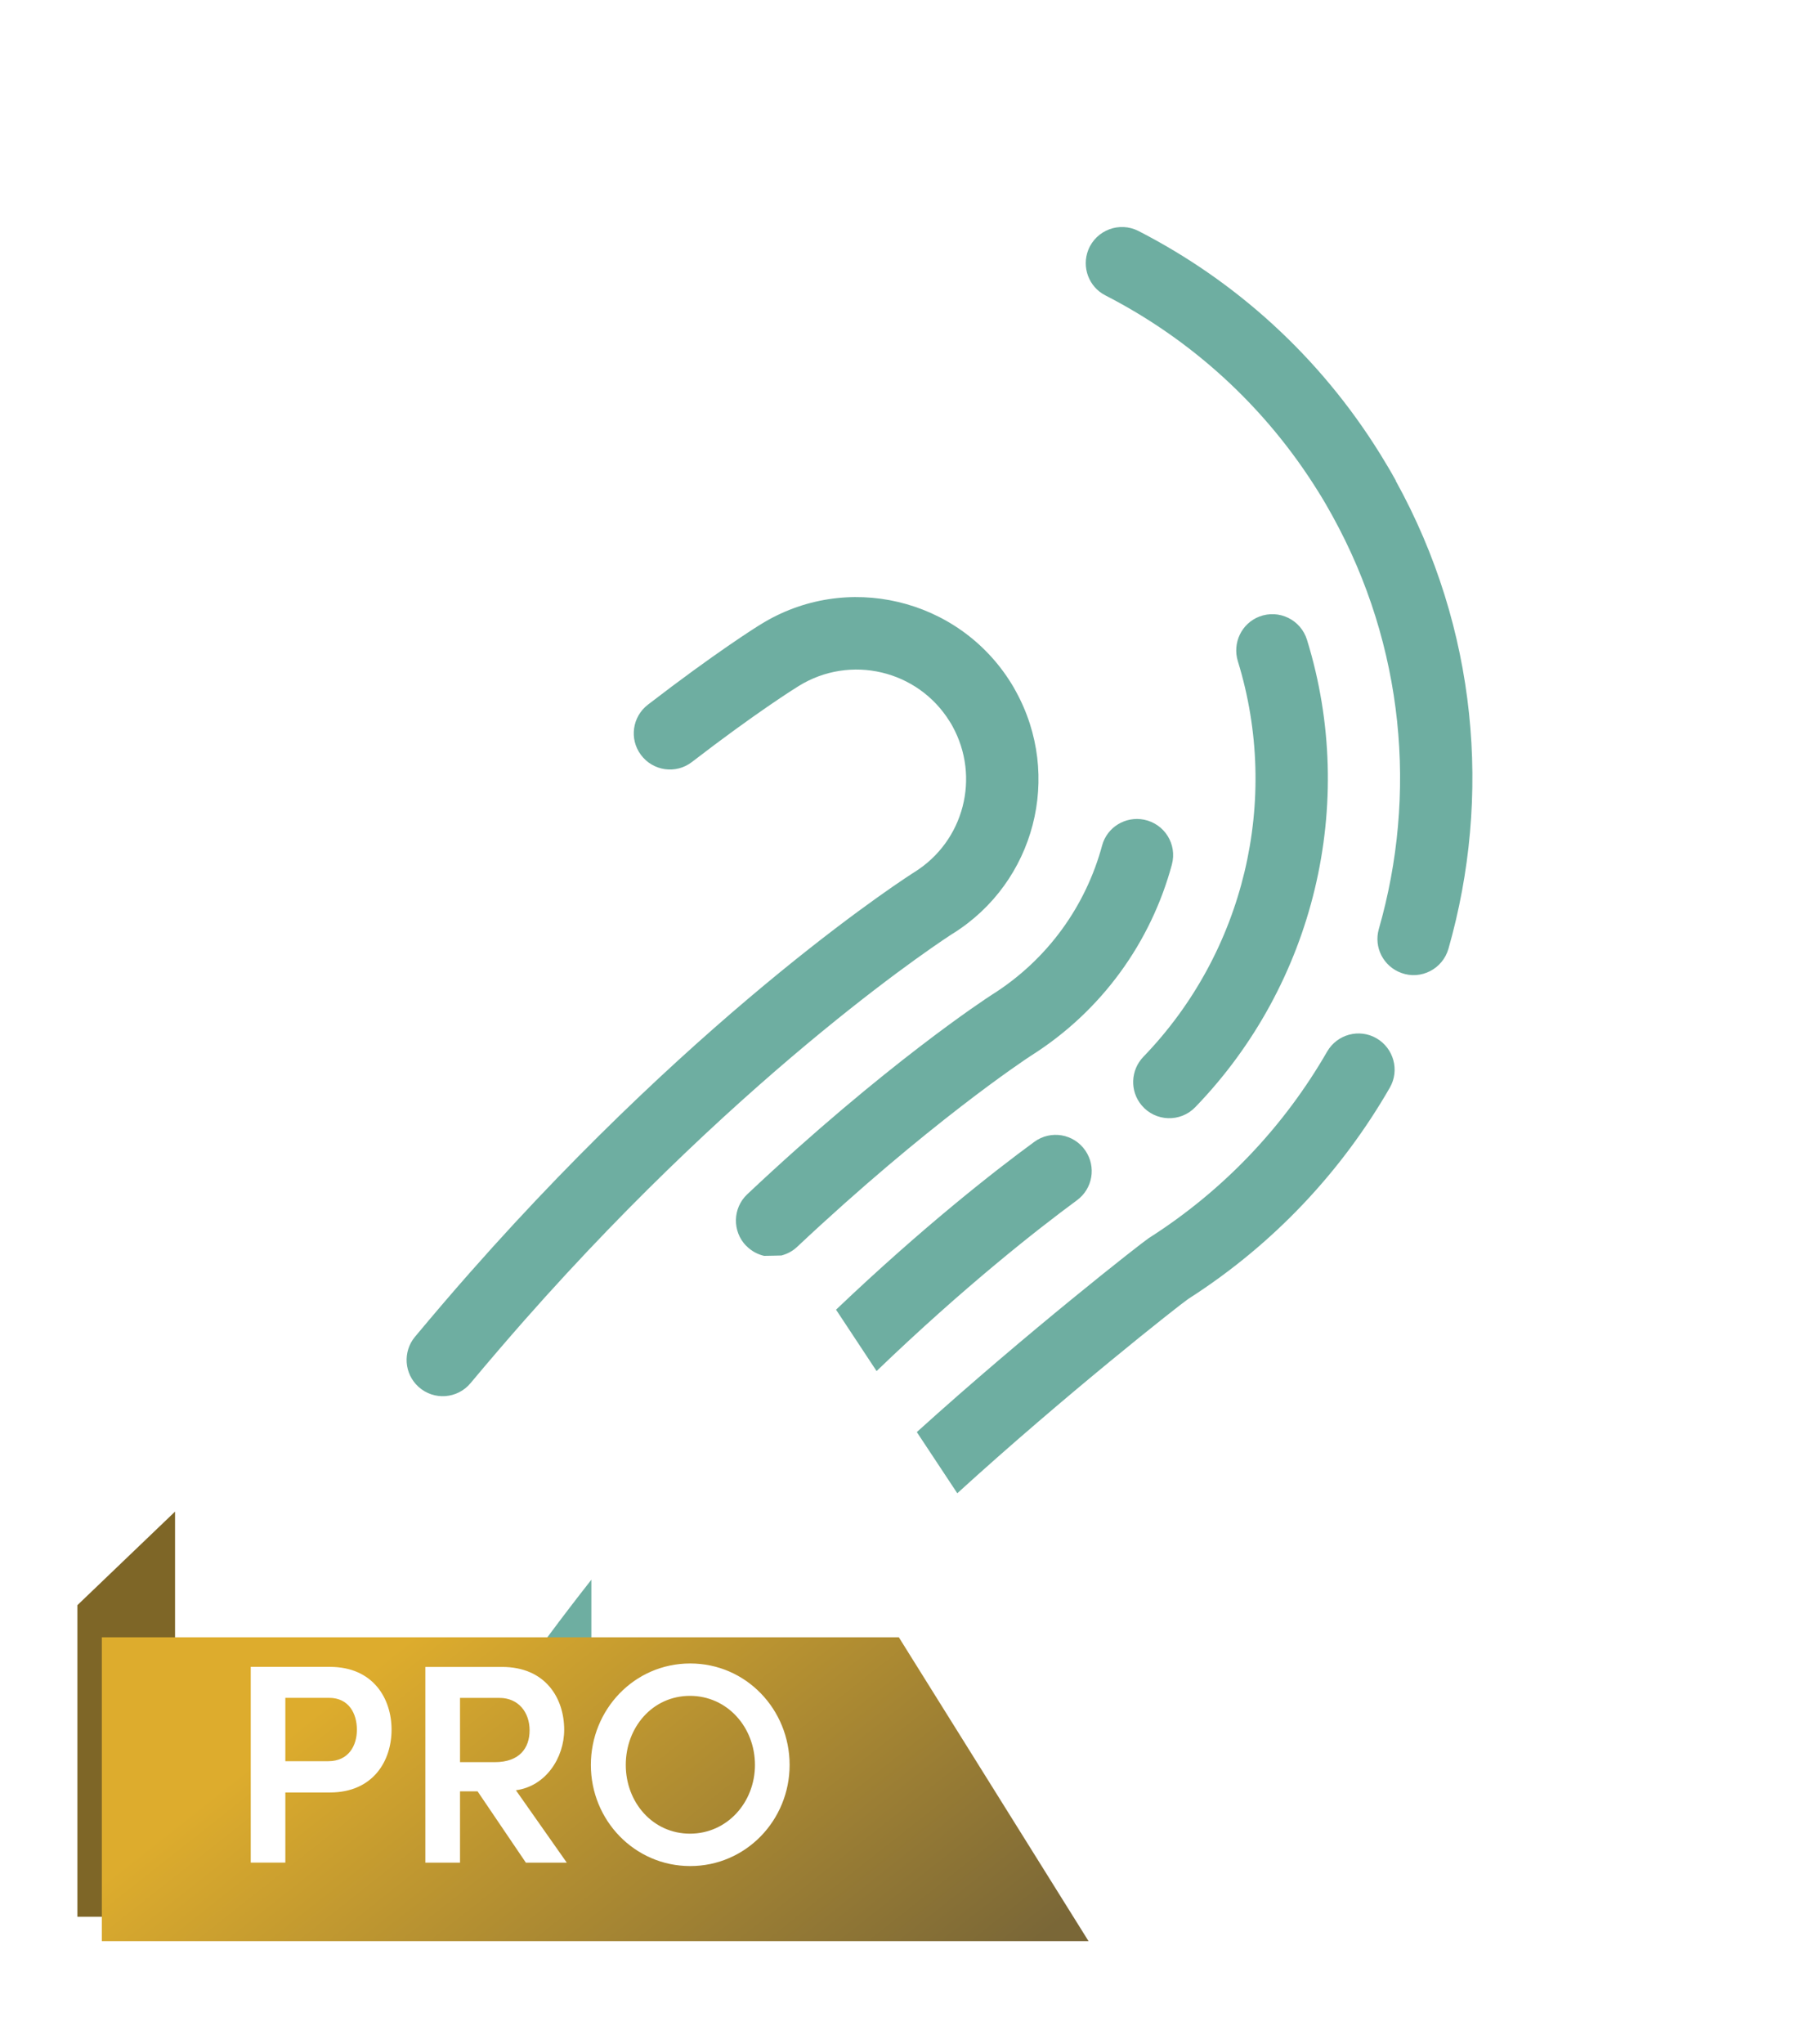 <svg width="29" height="33" viewBox="0 0 29 33" fill="none" xmlns="http://www.w3.org/2000/svg">
<path d="M15.394 15.073C15.319 15.121 12.133 17.17 8.472 21.318C8.19 21.638 7.9 21.976 7.603 22.331C7.391 22.587 7.009 22.615 6.762 22.392C6.529 22.182 6.504 21.825 6.704 21.584C7.009 21.219 7.305 20.872 7.595 20.544C11.428 16.201 14.729 14.109 14.772 14.082C15.574 13.583 15.843 12.549 15.387 11.723C15.373 11.698 15.359 11.672 15.343 11.649C14.828 10.818 13.737 10.562 12.906 11.075C12.844 11.113 12.205 11.513 11.179 12.303C10.921 12.503 10.548 12.45 10.354 12.187C10.164 11.932 10.215 11.572 10.467 11.378C11.547 10.546 12.224 10.12 12.29 10.081C13.668 9.226 15.483 9.654 16.337 11.032C16.363 11.073 16.387 11.115 16.41 11.158C17.167 12.527 16.721 14.244 15.395 15.073H15.394ZM8.28 28.207C8.545 28.401 8.916 28.339 9.106 28.07C9.256 27.856 9.405 27.649 9.554 27.445V25.506C9.093 26.092 8.621 26.723 8.148 27.401C7.965 27.66 8.025 28.02 8.282 28.208L8.28 28.207ZM18.933 13.958C19.021 13.631 18.814 13.3 18.482 13.234C18.183 13.175 17.886 13.355 17.806 13.65C17.545 14.617 16.933 15.491 16.022 16.063C15.942 16.114 14.302 17.184 12.073 19.282C11.835 19.506 11.828 19.882 12.055 20.115H12.057C12.138 20.199 12.239 20.252 12.344 20.277C12.447 20.276 12.541 20.273 12.624 20.271C12.715 20.247 12.803 20.203 12.876 20.134C14.991 18.147 16.557 17.11 16.651 17.049C17.814 16.316 18.598 15.197 18.933 13.959V13.958ZM17.535 18.577C17.349 18.305 16.975 18.241 16.709 18.437C16.052 18.918 14.897 19.823 13.507 21.146L14.162 22.137C15.577 20.776 16.755 19.854 17.398 19.38C17.654 19.194 17.714 18.838 17.535 18.577ZM22.552 7.762C22.474 7.62 22.389 7.477 22.303 7.338C21.317 5.746 19.951 4.529 18.394 3.73C18.087 3.573 17.712 3.713 17.583 4.033C17.472 4.312 17.59 4.631 17.856 4.768C19.229 5.472 20.436 6.546 21.307 7.953C21.384 8.076 21.457 8.202 21.526 8.328C22.692 10.438 22.898 12.836 22.276 15.001C22.192 15.296 22.351 15.604 22.64 15.709C22.958 15.825 23.307 15.645 23.401 15.319C24.102 12.864 23.87 10.149 22.549 7.762H22.552ZM18.444 17.846C18.667 18.112 19.072 18.125 19.312 17.875C21.234 15.887 21.935 12.982 21.116 10.331C21.016 10.006 20.664 9.834 20.346 9.955C20.058 10.066 19.908 10.382 19.999 10.677C20.692 12.922 20.099 15.379 18.473 17.062C18.264 17.279 18.251 17.616 18.444 17.846ZM22.241 16.765C21.961 16.603 21.604 16.698 21.441 16.979C20.756 18.168 19.786 19.21 18.557 19.992C18.431 20.077 16.591 21.514 14.812 23.122L15.466 24.11C17.203 22.527 19.069 21.058 19.198 20.972C20.585 20.085 21.682 18.904 22.455 17.559C22.614 17.282 22.517 16.926 22.24 16.765H22.241Z" fill="#6EAEA1"/>
<path d="M3.801 0.318H2.908V0.984C3.23 0.738 3.53 0.515 3.801 0.318Z" fill="white"/>
<path d="M2.907 2.462V3.962C5.117 2.152 6.631 1.204 6.745 1.133C7.243 0.826 7.752 0.555 8.27 0.319H5.848C5.37 0.631 4.317 1.349 2.905 2.464L2.907 2.462Z" fill="white"/>
<path d="M9.399 1.764C9.274 1.45 8.911 1.307 8.605 1.45C8.183 1.65 7.768 1.874 7.362 2.126C7.239 2.203 5.448 3.323 2.908 5.48V7.026C5.77 4.502 7.848 3.202 7.979 3.12C8.347 2.893 8.723 2.689 9.104 2.51C9.383 2.378 9.513 2.053 9.4 1.766L9.399 1.764Z" fill="white"/>
<path d="M3.228 8.306C3.123 8.402 3.015 8.5 2.908 8.599V10.199C3.286 9.837 3.656 9.495 4.013 9.171C4.245 8.961 4.269 8.605 4.07 8.365C3.858 8.11 3.475 8.083 3.228 8.304V8.306Z" fill="white"/>
<path d="M15.594 2.786C13.258 2.365 10.766 2.772 8.594 4.117C8.485 4.184 6.999 5.114 4.831 6.918C4.584 7.124 4.549 7.49 4.753 7.739C4.959 7.989 5.329 8.024 5.577 7.817C7.674 6.072 9.105 5.176 9.21 5.111C11.127 3.924 13.326 3.565 15.387 3.937C15.707 3.994 16.013 3.782 16.069 3.462C16.123 3.143 15.911 2.843 15.596 2.786H15.594Z" fill="white"/>
<path d="M9.825 6.104C9.695 6.185 7.408 7.616 4.34 10.454C4.103 10.674 4.089 11.043 4.309 11.281C4.529 11.517 4.897 11.531 5.134 11.313C8.111 8.556 10.315 7.176 10.442 7.098C12.879 5.589 15.94 5.904 18.016 7.668C18.253 7.869 18.607 7.845 18.819 7.617C19.045 7.374 19.023 6.99 18.77 6.774C16.317 4.693 12.703 4.32 9.825 6.104Z" fill="white"/>
<path d="M3.025 12.562C2.989 12.525 2.95 12.497 2.908 12.473V13.505C2.948 13.464 2.989 13.419 3.028 13.378C3.248 13.15 3.246 12.788 3.025 12.562Z" fill="white"/>
<path d="M10.034 8.744C8.522 9.89 5.552 12.347 2.907 15.22V16.983C3.001 16.874 3.092 16.763 3.186 16.656C5.917 13.561 9.166 10.867 10.739 9.676C10.987 9.488 11.045 9.138 10.868 8.881C10.68 8.605 10.299 8.543 10.034 8.746V8.744Z" fill="white"/>
<path d="M8.226 13.24C6.992 14.338 5.565 15.729 4.064 17.429C3.67 17.875 3.286 18.329 2.907 18.79V20.661C3.562 19.819 4.239 18.999 4.94 18.203C6.411 16.537 7.804 15.179 9.002 14.111C9.238 13.902 9.265 13.544 9.064 13.302C8.852 13.047 8.473 13.018 8.226 13.238V13.24Z" fill="white"/>
<path d="M6.862 18.739C6.616 18.504 6.226 18.519 6 18.772C5.939 18.841 5.879 18.908 5.818 18.978C4.795 20.136 3.826 21.35 2.908 22.609V24.698C4.226 22.753 5.536 21.111 6.718 19.771C6.777 19.704 6.836 19.637 6.895 19.572C7.11 19.331 7.098 18.962 6.863 18.739H6.862Z" fill="white"/>
<path d="M5.759 23.747C5.499 23.545 5.123 23.596 4.929 23.862C4.261 24.773 3.582 25.769 2.908 26.845V28.022C3.178 28.166 3.517 28.08 3.679 27.815C4.409 26.63 5.147 25.544 5.871 24.556C6.059 24.302 6.009 23.943 5.759 23.749V23.747Z" fill="white"/>
<path d="M9.29 31.995C9.378 31.847 9.464 31.697 9.552 31.552V29.37C9.011 30.183 8.47 31.058 7.939 31.995H9.289H9.29Z" fill="white"/>
<path d="M7.33 29.673C7.055 29.509 6.698 29.598 6.532 29.872C6.124 30.545 5.719 31.254 5.321 31.995H6.656C6.946 31.474 7.238 30.964 7.533 30.479C7.702 30.202 7.611 29.839 7.332 29.673H7.33Z" fill="white"/>
<path d="M19.747 22.683C19.549 22.409 19.161 22.359 18.899 22.574C18.12 23.218 17.164 24.074 16.141 25.129L16.802 26.128C17.859 25.022 18.85 24.134 19.647 23.476C19.884 23.28 19.929 22.933 19.749 22.683H19.747Z" fill="white"/>
<path d="M18.392 28.534C20.086 26.421 21.822 24.726 23.412 23.385L22.802 22.37C21.195 23.709 19.441 25.407 17.718 27.512L18.394 28.534H18.392Z" fill="white"/>
<path d="M24.147 24.608C23.877 24.861 23.602 25.11 23.313 25.345C23.068 25.546 23.03 25.906 23.224 26.157C23.427 26.416 23.801 26.458 24.056 26.249C24.298 26.051 24.534 25.844 24.763 25.632L24.147 24.608Z" fill="white"/>
<path d="M25.925 27.56L25.318 26.552C23.754 27.761 22.005 29.348 20.28 31.388L20.682 31.995H21.3C22.884 30.145 24.484 28.685 25.925 27.56Z" fill="white"/>
<path d="M22.432 26.596C22.235 26.328 21.854 26.28 21.594 26.489C20.909 27.044 19.89 27.933 18.777 29.115L19.439 30.118C20.585 28.88 21.642 27.957 22.332 27.399C22.576 27.202 22.619 26.848 22.432 26.596Z" fill="white"/>
<path d="M24.743 31.487C24.978 31.281 25.01 30.928 24.816 30.682C24.609 30.421 24.226 30.386 23.974 30.604C23.552 30.971 23.042 31.441 22.497 31.997H24.175C24.378 31.81 24.569 31.638 24.743 31.488V31.487Z" fill="white"/>
<path d="M26.576 28.646C26.275 28.878 25.968 29.105 25.652 29.32C25.392 29.498 25.318 29.849 25.485 30.115C25.66 30.395 26.035 30.475 26.309 30.288C26.607 30.084 26.897 29.871 27.184 29.654L26.576 28.646Z" fill="white"/>
<path d="M28.389 31.652L27.781 30.645C27.351 30.978 26.91 31.298 26.454 31.601C26.444 31.608 26.435 31.614 26.427 31.62C26.347 31.679 26.181 31.808 25.954 31.995H27.934C28.087 31.883 28.237 31.767 28.387 31.652H28.389Z" fill="white"/>
<path d="M18.456 10.027C18.414 9.952 18.37 9.876 18.323 9.802C16.953 7.592 14.206 6.744 11.871 7.68C11.551 7.809 11.408 8.183 11.565 8.491C11.704 8.762 12.026 8.878 12.31 8.765C14.126 8.038 16.263 8.698 17.329 10.417C17.364 10.475 17.399 10.534 17.431 10.593C17.579 10.862 17.696 11.141 17.779 11.426C17.858 11.7 18.123 11.877 18.406 11.845C18.767 11.805 19.006 11.45 18.904 11.103C18.797 10.736 18.647 10.374 18.456 10.027Z" fill="white"/>
<path d="M13.521 12.071C13.408 12.141 11.288 13.469 8.415 16.254C8.181 16.48 8.17 16.852 8.39 17.092C8.618 17.341 9.008 17.354 9.25 17.118C12.052 14.407 14.126 13.109 14.152 13.091C14.434 12.917 14.52 12.548 14.346 12.266C14.171 11.984 13.801 11.898 13.521 12.071Z" fill="white"/>
<path d="M11.958 1.016C11.915 0.69 12.146 0.392 12.471 0.357C17.03 -0.132 21.689 1.956 24.261 6.108C24.368 6.281 24.47 6.456 24.567 6.631C25.316 7.986 25.782 9.426 25.981 10.883C26.027 11.219 25.773 11.522 25.436 11.542C25.13 11.56 24.864 11.34 24.822 11.037C24.641 9.723 24.22 8.422 23.543 7.198C23.455 7.039 23.361 6.88 23.265 6.725C20.937 2.968 16.721 1.078 12.597 1.522C12.283 1.556 11.999 1.331 11.958 1.017V1.016Z" fill="white"/>
<path d="M25.595 13.934H25.598C25.918 13.989 26.135 14.294 26.076 14.613C25.533 17.553 23.93 20.285 21.426 22.182C21.163 22.382 20.787 22.323 20.598 22.052L20.594 22.049C20.414 21.792 20.47 21.438 20.72 21.249C22.985 19.531 24.433 17.062 24.925 14.405C24.984 14.091 25.281 13.88 25.595 13.933V13.934Z" fill="white"/>
<path d="M3.806 31.998C6.349 27.331 9.254 23.87 11.601 21.526L11.604 21.523C11.82 21.307 11.824 20.96 11.612 20.742L11.573 20.7C11.357 20.477 11.001 20.472 10.781 20.692C10.779 20.694 10.776 20.697 10.774 20.699C8.272 23.197 5.154 26.929 2.477 32H3.804L3.806 31.998Z" fill="white"/>
<path d="M1.25 25.917L2.828 24.406L2.828 30.947L1.25 30.947L1.25 25.917Z" fill="#7E6627"/>
<g filter="url(#filter0_d_1943_6797)">
<path d="M17.192 30.947L1.25 30.947L1.25 26.041L14.127 26.041L17.192 30.947Z" fill="url(#paint0_linear_1943_6797)"/>
</g>
<path fill-rule="evenodd" clip-rule="evenodd" d="M11.151 26.858C10.248 26.858 9.546 27.602 9.546 28.496C9.546 29.39 10.252 30.129 11.151 30.129C12.05 30.129 12.757 29.39 12.757 28.496C12.757 27.602 12.055 26.858 11.151 26.858ZM11.147 27.381C11.752 27.381 12.197 27.89 12.197 28.496C12.197 29.101 11.748 29.606 11.147 29.606C10.546 29.606 10.11 29.101 10.11 28.496C10.11 27.89 10.541 27.381 11.147 27.381ZM5.33 26.913C6.028 26.913 6.326 27.423 6.326 27.927C6.326 28.431 6.028 28.941 5.33 28.941H4.61V30.073H4.051V26.913H5.33V26.913ZM5.303 28.436C5.633 28.436 5.766 28.184 5.766 27.927C5.766 27.67 5.638 27.413 5.317 27.413H4.61V28.436H5.303ZM8.496 30.074L7.716 28.923H7.432V30.074H6.872V26.914H8.111C8.817 26.914 9.115 27.423 9.115 27.928C9.115 28.382 8.817 28.841 8.335 28.905L9.157 30.074H8.496ZM7.432 27.414V28.451H7.996C8.391 28.451 8.556 28.226 8.556 27.937C8.556 27.648 8.377 27.414 8.069 27.414H7.432Z" fill="white"/>
<defs>
<filter id="filter0_d_1943_6797" x="0.263" y="25.055" width="18.705" height="7.667" filterUnits="userSpaceOnUse" color-interpolation-filters="sRGB">
<feFlood flood-opacity="0" result="BackgroundImageFix"/>
<feColorMatrix in="SourceAlpha" type="matrix" values="0 0 0 0 0 0 0 0 0 0 0 0 0 0 0 0 0 0 127 0" result="hardAlpha"/>
<feOffset dx="0.395" dy="0.395"/>
<feGaussianBlur stdDeviation="0.69"/>
<feComposite in2="hardAlpha" operator="out"/>
<feColorMatrix type="matrix" values="0 0 0 0 0 0 0 0 0 0 0 0 0 0 0 0 0 0 0.25 0"/>
<feBlend mode="normal" in2="BackgroundImageFix" result="effect1_dropShadow_1943_6797"/>
<feBlend mode="normal" in="SourceGraphic" in2="effect1_dropShadow_1943_6797" result="shape"/>
</filter>
<linearGradient id="paint0_linear_1943_6797" x1="1.25" y1="26.041" x2="9.434" y2="36.401" gradientUnits="userSpaceOnUse">
<stop offset="0.235" stop-color="#DDAC2D"/>
<stop offset="1" stop-color="#7A6737"/>
</linearGradient>
</defs>
</svg>
